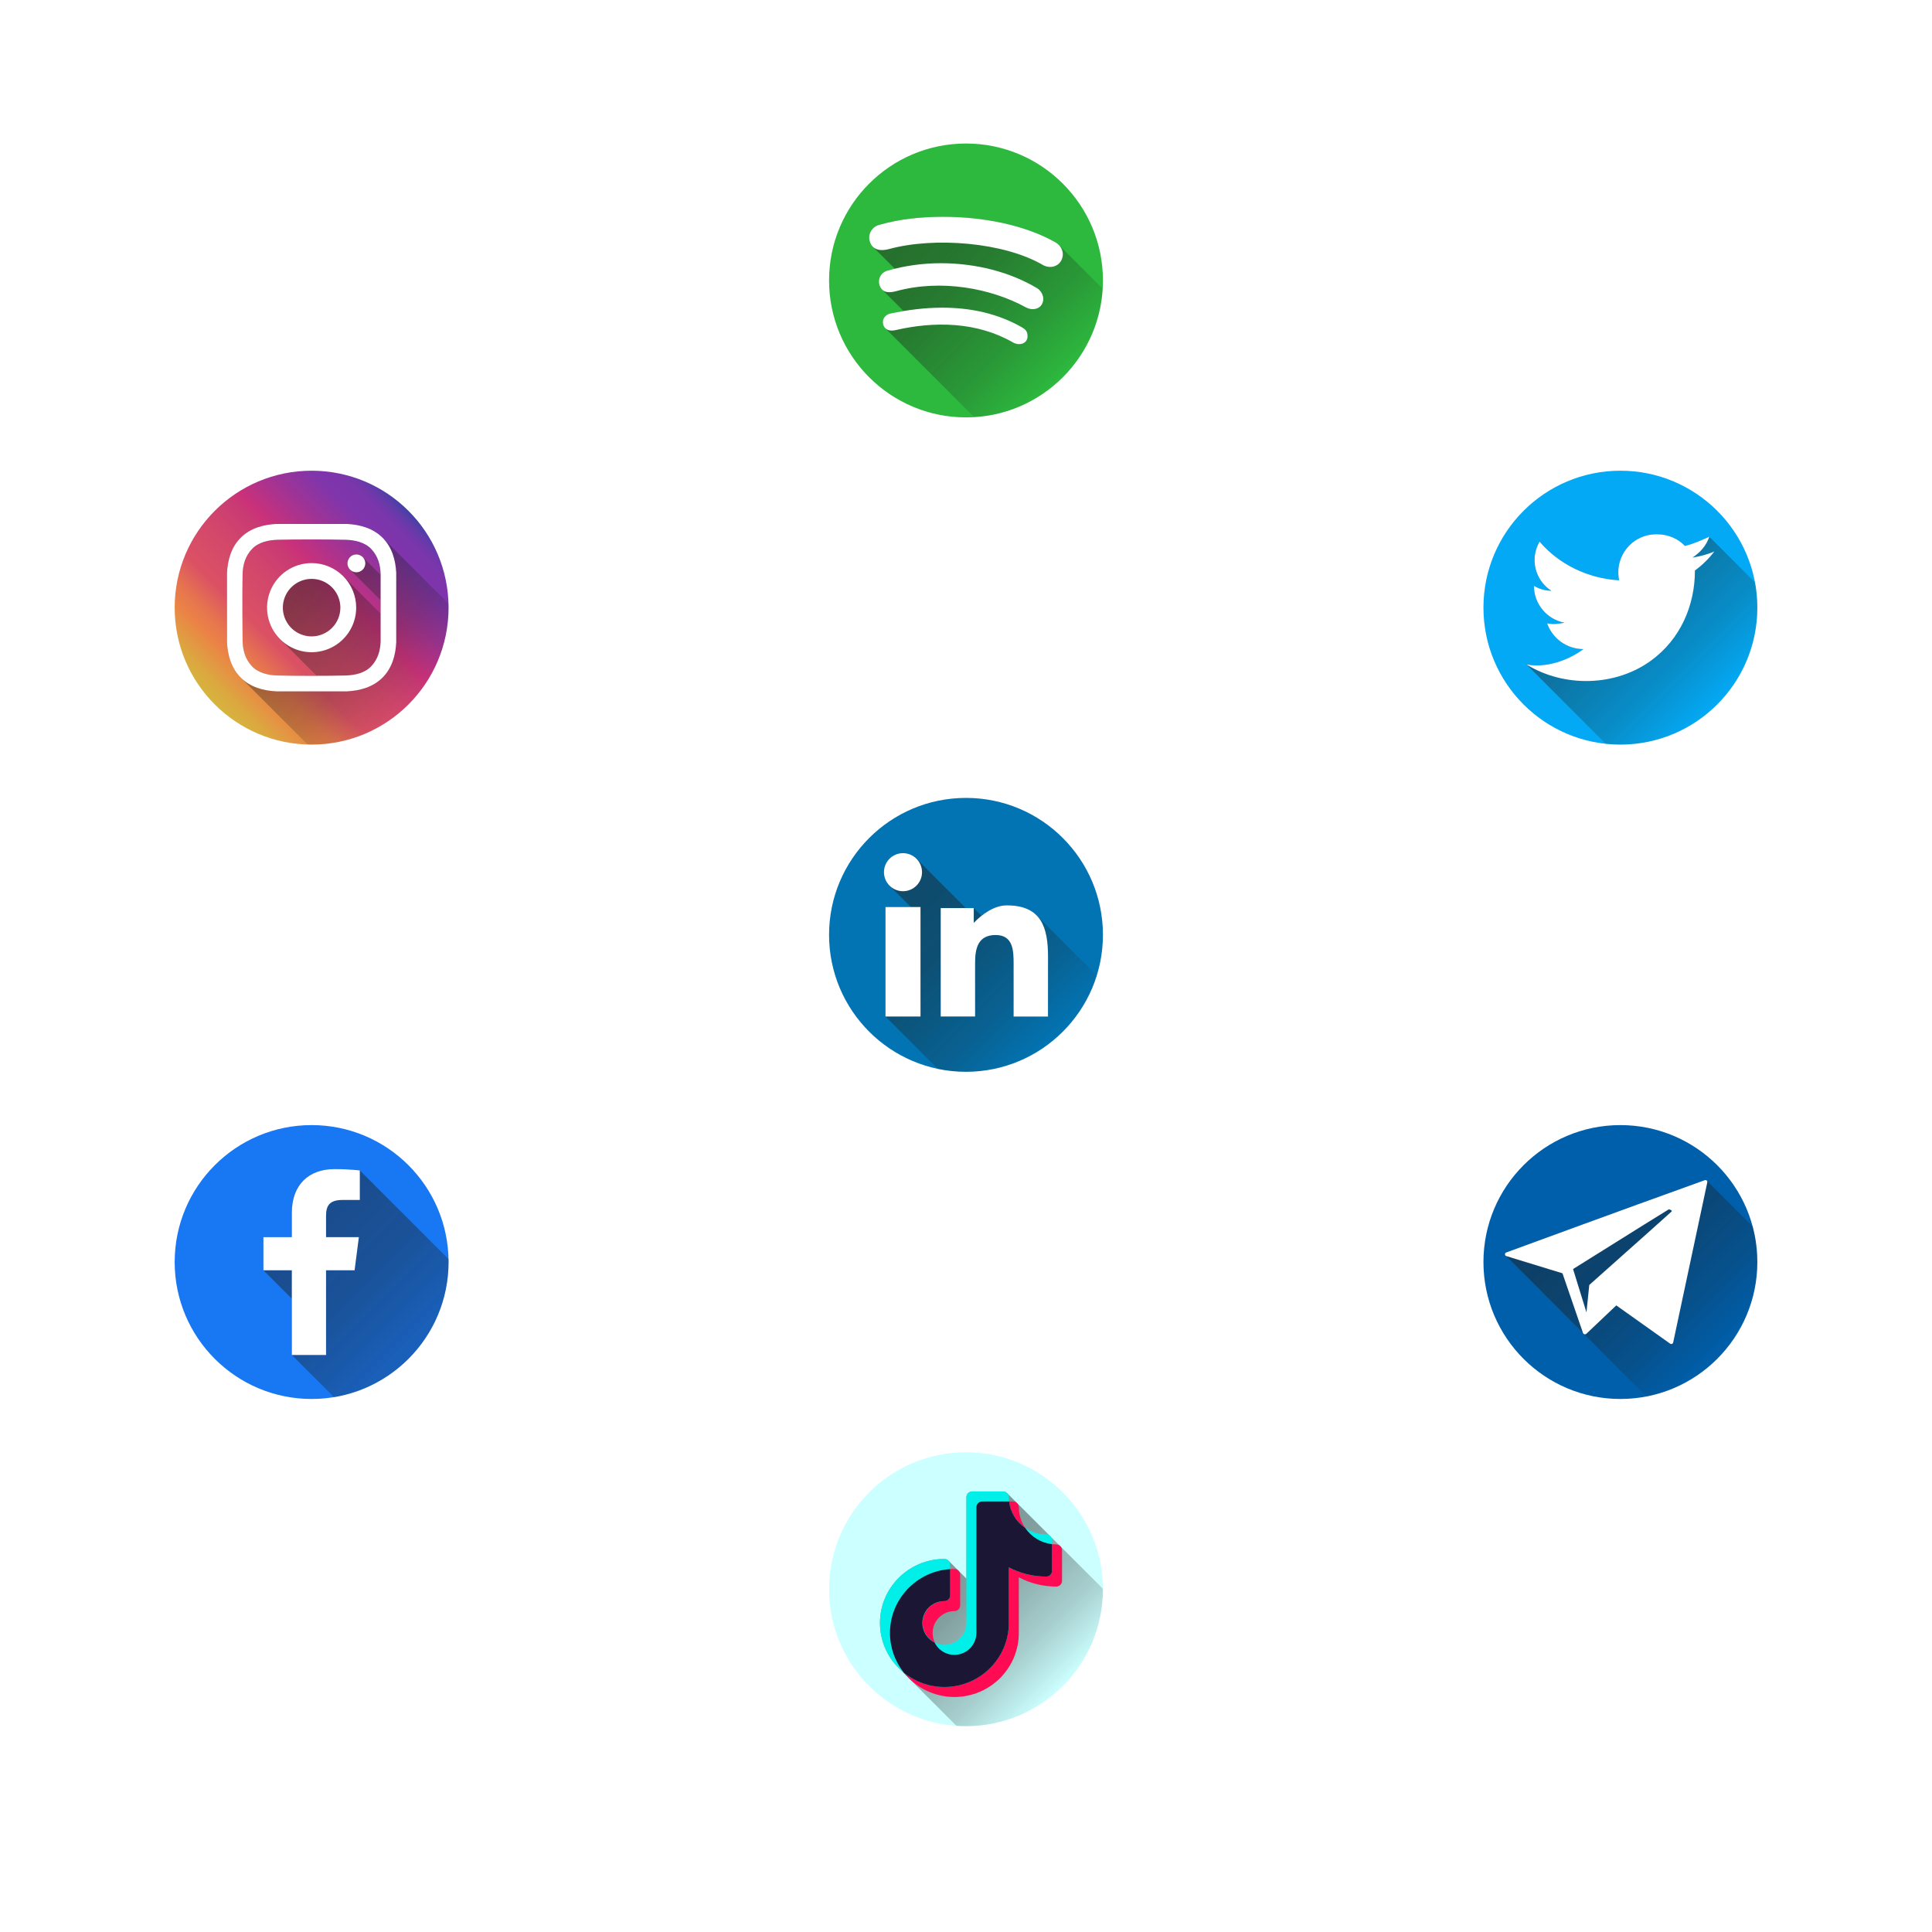 <svg width="496" height="496" viewBox="0 0 496 496" fill="none" xmlns="http://www.w3.org/2000/svg">
<g filter="url(#filter0_d_13_540)">
<rect x="16" y="92" width="128" height="128" rx="24" fill="white"/>
</g>
<g clip-path="url(#clip0_13_540)">
<path d="M80 191.156C99.416 191.156 115.156 175.416 115.156 156C115.156 136.584 99.416 120.844 80 120.844C60.584 120.844 44.844 136.584 44.844 156C44.844 175.416 60.584 191.156 80 191.156Z" fill="url(#paint0_linear_13_540)"/>
<path opacity="0.49" d="M115.14 154.98L98.177 138.016C95.717 135.584 92.406 134.677 89.031 134.51H70.969C67.594 134.677 64.283 135.583 61.823 138.016C59.387 140.426 58.448 143.722 58.279 147.065V164.935C58.448 168.278 59.388 171.574 61.823 173.984L78.98 191.141C79.319 191.15 79.659 191.156 80 191.156C99.416 191.156 115.156 175.416 115.156 156C115.156 155.659 115.15 155.319 115.14 154.98ZM71.197 173.418C68.907 173.355 66.312 172.785 64.681 171.043C62.986 169.232 62.354 167.043 62.28 164.596C62.28 164.596 62.166 151.701 62.28 147.404C62.345 144.956 62.986 142.768 64.681 140.957C66.312 139.214 68.907 138.645 71.197 138.582C75.597 138.461 84.402 138.461 88.802 138.582C91.091 138.645 93.687 139.215 95.318 140.957C97.013 142.768 97.654 144.956 97.719 147.404V147.621L93.111 143.012C92.898 142.799 92.646 142.631 92.368 142.516C92.09 142.401 91.793 142.341 91.492 142.341C91.192 142.341 90.894 142.401 90.616 142.516C90.339 142.631 90.086 142.799 89.874 143.012C89.661 143.224 89.493 143.477 89.378 143.754C89.263 144.032 89.203 144.329 89.203 144.63C89.203 145.237 89.445 145.819 89.874 146.248L97.719 154.094V157.536L88.092 147.908C85.943 145.774 83.036 144.578 80.008 144.583C76.98 144.588 74.076 145.794 71.935 147.935C69.794 150.076 68.588 152.979 68.584 156.008C68.579 159.036 69.774 161.943 71.908 164.092L81.324 173.507C77.603 173.516 73.692 173.486 71.197 173.418Z" fill="url(#paint1_linear_13_540)"/>
<path d="M101.721 147.065C101.552 143.722 100.613 140.426 98.177 138.016C95.718 135.584 92.406 134.677 89.031 134.51H70.969C67.594 134.677 64.283 135.583 61.823 138.016C59.387 140.426 58.448 143.722 58.279 147.065V164.935C58.448 168.278 59.388 171.574 61.823 173.984C64.283 176.416 67.594 177.323 70.969 177.49H89.031C92.406 177.323 95.717 176.417 98.177 173.984C100.613 171.574 101.552 168.278 101.721 164.935L101.721 147.065ZM62.281 147.404C62.346 144.956 62.987 142.768 64.682 140.957C66.313 139.214 68.909 138.645 71.198 138.582C75.598 138.461 84.404 138.461 88.803 138.582C91.093 138.645 93.688 139.215 95.32 140.957C97.015 142.768 97.655 144.956 97.72 147.404V164.596C97.655 167.044 97.015 169.232 95.32 171.043C93.688 172.786 91.093 173.355 88.803 173.418C84.404 173.539 75.598 173.539 71.198 173.418C68.909 173.355 66.313 172.785 64.682 171.043C62.987 169.232 62.356 167.043 62.281 164.596C62.281 164.596 62.166 151.701 62.281 147.404Z" fill="white"/>
<path d="M91.492 146.919C92.756 146.919 93.781 145.894 93.781 144.63C93.781 143.366 92.756 142.341 91.492 142.341C90.228 142.341 89.204 143.366 89.204 144.63C89.204 145.894 90.228 146.919 91.492 146.919Z" fill="white"/>
<path d="M80 144.557C77.737 144.557 75.524 145.228 73.642 146.485C71.761 147.742 70.294 149.53 69.428 151.621C68.562 153.712 68.335 156.013 68.776 158.232C69.218 160.452 70.308 162.491 71.908 164.092C73.509 165.692 75.548 166.782 77.767 167.223C79.987 167.665 82.288 167.438 84.379 166.572C86.47 165.706 88.257 164.239 89.515 162.358C90.772 160.476 91.443 158.263 91.443 156C91.443 154.497 91.147 153.009 90.572 151.621C89.997 150.232 89.154 148.971 88.092 147.908C87.029 146.846 85.768 146.003 84.379 145.428C82.991 144.853 81.503 144.557 80 144.557ZM80 163.383C78.54 163.383 77.112 162.95 75.898 162.139C74.684 161.327 73.738 160.174 73.179 158.825C72.62 157.476 72.474 155.992 72.759 154.56C73.044 153.128 73.747 151.812 74.78 150.78C75.812 149.747 77.128 149.044 78.56 148.759C79.992 148.474 81.476 148.62 82.825 149.179C84.174 149.738 85.327 150.684 86.139 151.898C86.95 153.112 87.383 154.54 87.383 156C87.383 157.958 86.605 159.836 85.22 161.22C83.836 162.605 81.958 163.383 80 163.383Z" fill="white"/>
</g>
<g filter="url(#filter1_d_13_540)">
<rect x="16" y="260" width="128" height="128" rx="24" fill="white"/>
</g>
<g clip-path="url(#clip1_13_540)">
<path d="M80 359.156C99.416 359.156 115.156 343.416 115.156 324C115.156 304.584 99.416 288.844 80 288.844C60.584 288.844 44.844 304.584 44.844 324C44.844 343.416 60.584 359.156 80 359.156Z" fill="#1877F2"/>
<path opacity="0.49" d="M112.019 338.537C112.105 338.188 112.249 337.857 112.446 337.557C114.24 333.263 115.162 328.654 115.156 324C115.156 323.748 115.152 323.498 115.147 323.248L92.377 300.478C90.203 300.247 88.018 300.135 85.832 300.143C79.356 300.143 74.923 304.095 74.923 311.355V317.616H67.624V326.123L74.924 333.422V347.857L85.752 358.685C91.446 357.738 96.821 355.405 101.402 351.891C105.982 348.378 109.628 343.791 112.019 338.537Z" fill="url(#paint2_linear_13_540)"/>
<path d="M83.705 347.857V326.123H91.031L92.129 317.616H83.705V312.197C83.705 309.74 84.387 308.066 87.911 308.066H92.376V300.477C90.203 300.247 88.018 300.135 85.832 300.143C79.356 300.143 74.923 304.095 74.923 311.355V317.616H67.624V326.123H74.924V347.857H83.705Z" fill="white"/>
</g>
<g filter="url(#filter2_d_13_540)">
<rect x="184" y="8" width="128" height="128" rx="24" fill="white"/>
</g>
<g clip-path="url(#clip2_13_540)">
<path d="M248 107.156C267.416 107.156 283.156 91.416 283.156 72C283.156 52.584 267.416 36.844 248 36.844C228.584 36.844 212.844 52.584 212.844 72C212.844 91.416 228.584 107.156 248 107.156Z" fill="#2DB93E"/>
<path opacity="0.49" d="M283.09 74.135L271.806 62.85C271.569 62.615 271.303 62.411 271.014 62.246C263.15 57.76 252.398 55.659 242.136 55.659C236.575 55.659 230.965 56.216 225.609 57.76C225.165 57.886 224.751 58.101 224.394 58.392C224.036 58.684 223.742 59.045 223.529 59.455C223.316 59.864 223.189 60.312 223.156 60.772C223.123 61.233 223.184 61.694 223.336 62.13C223.484 62.588 223.737 63.005 224.074 63.347L229.719 68.991C229.089 69.143 228.46 69.307 227.832 69.483C227.44 69.585 227.074 69.767 226.756 70.018C226.439 70.269 226.177 70.584 225.988 70.942C225.799 71.3 225.686 71.694 225.658 72.097C225.629 72.501 225.685 72.907 225.821 73.288C225.947 73.681 226.161 74.04 226.447 74.337L231.961 79.851C230.837 80.036 229.719 80.247 228.605 80.484C227.258 80.751 226.349 81.977 226.754 83.364C226.845 83.698 227.017 84.003 227.257 84.252L250.095 107.092C267.829 106.05 282.028 91.863 283.09 74.135Z" fill="url(#paint3_linear_13_540)"/>
<path fill-rule="evenodd" clip-rule="evenodd" d="M242.136 55.659C252.397 55.659 263.149 57.76 271.013 62.246C272.585 63.145 273.34 65.067 272.509 66.762C271.614 68.585 269.415 68.968 267.744 68.032C257.737 62.175 239.829 60.769 228.243 63.938C226.316 64.477 224.094 64.34 223.337 62.13C223.185 61.694 223.124 61.233 223.157 60.772C223.19 60.312 223.317 59.864 223.53 59.455C223.743 59.045 224.037 58.684 224.394 58.392C224.752 58.101 225.165 57.886 225.609 57.76C230.965 56.216 236.575 55.659 242.136 55.659Z" fill="white"/>
<path fill-rule="evenodd" clip-rule="evenodd" d="M241.495 67.573C250.557 67.573 259.329 69.847 266.224 73.976C267.653 74.822 268.371 76.818 267.37 78.291C266.558 79.486 264.781 79.679 263.372 78.905C254.458 74.013 241.622 71.593 230.034 74.758C228.361 75.213 226.503 75.271 225.82 73.288C225.683 72.907 225.628 72.502 225.656 72.098C225.685 71.694 225.798 71.3 225.987 70.942C226.176 70.585 226.438 70.27 226.755 70.019C227.073 69.767 227.439 69.585 227.831 69.483C232.276 68.22 236.874 67.577 241.495 67.573Z" fill="white"/>
<path fill-rule="evenodd" clip-rule="evenodd" d="M241.749 78.991C248.995 78.963 256.048 80.415 262.416 84.065C263.282 84.594 263.798 85.07 263.798 86.323C263.768 88.365 261.559 88.77 260.095 87.929C250.904 82.627 240.002 82.419 229.892 84.755C228.607 85.052 227.179 84.823 226.753 83.364C226.348 81.977 227.256 80.75 228.604 80.483C232.923 79.57 237.33 79.008 241.749 78.991Z" fill="white"/>
</g>
<g filter="url(#filter3_d_13_540)">
<rect x="184" y="176" width="128" height="128" rx="24" fill="white"/>
</g>
<g clip-path="url(#clip3_13_540)">
<path d="M248 275.156C267.416 275.156 283.156 259.416 283.156 240C283.156 220.584 267.416 204.844 248 204.844C228.584 204.844 212.844 220.584 212.844 240C212.844 259.416 228.584 275.156 248 275.156Z" fill="#0274B3"/>
<path opacity="0.49" d="M281.575 250.455L266.105 234.985C264.502 233.373 262.081 232.434 258.469 232.434C256.135 232.434 253.862 233.617 251.97 235.12L249.989 233.129H247.944L235.278 220.463L228.371 227.37L233.861 232.86H227.329V260.967L240.773 274.411C243.15 274.907 245.572 275.157 248 275.156C263.775 275.156 277.123 264.766 281.575 250.455Z" fill="url(#paint4_linear_13_540)"/>
<path d="M231.825 228.8C234.522 228.8 236.709 226.614 236.709 223.916C236.709 221.219 234.522 219.033 231.825 219.033C229.128 219.033 226.941 221.219 226.941 223.916C226.941 226.614 229.128 228.8 231.825 228.8Z" fill="white"/>
<path fill-rule="evenodd" clip-rule="evenodd" d="M258.47 232.434C267.416 232.434 269.059 238.2 269.059 245.681L269.048 260.969H260.224V247.417C260.224 244.182 260.157 240.045 255.628 240.045C251.033 240.045 250.334 243.552 250.334 247.178V260.967H241.51V233.129H249.99V236.929C252.141 234.69 255.246 232.434 258.47 232.434Z" fill="white"/>
<path d="M227.329 232.86H236.321V260.967H227.329V232.86Z" fill="white"/>
</g>
<g filter="url(#filter4_d_13_540)">
<rect x="184" y="344" width="128" height="128" rx="24" fill="white"/>
</g>
<g clip-path="url(#clip4_13_540)">
<path d="M248 443.156C267.416 443.156 283.156 427.416 283.156 408C283.156 388.584 267.416 372.844 248 372.844C228.584 372.844 212.844 388.584 212.844 408C212.844 427.416 228.584 443.156 248 443.156Z" fill="#CCFFFF"/>
<path opacity="0.49" d="M283.156 408C283.156 407.962 283.155 407.924 283.155 407.886L258.557 383.332C258.279 383.055 257.903 382.9 257.511 382.901H249.585C249.391 382.901 249.199 382.938 249.02 383.012C248.841 383.085 248.678 383.194 248.54 383.33C248.403 383.467 248.294 383.629 248.219 383.808C248.144 383.986 248.106 384.178 248.105 384.372V405.266L243.498 400.659C243.221 400.383 242.844 400.228 242.452 400.229C233.333 400.229 225.915 407.601 225.915 416.664C225.914 418.825 226.343 420.964 227.175 422.958C228.008 424.952 229.227 426.761 230.764 428.28L245.555 443.07C246.363 443.126 247.178 443.156 248 443.156C267.416 443.156 283.156 427.416 283.156 408Z" fill="url(#paint5_linear_13_540)"/>
<path fill-rule="evenodd" clip-rule="evenodd" d="M260.08 385.471C260.274 385.47 260.466 385.508 260.645 385.581C260.825 385.655 260.988 385.763 261.125 385.9C261.263 386.036 261.372 386.199 261.446 386.377C261.521 386.556 261.56 386.748 261.56 386.942C261.56 392.21 265.873 396.497 271.175 396.497C271.566 396.496 271.942 396.65 272.22 396.926C272.497 397.201 272.654 397.576 272.655 397.967V405.844C272.654 406.038 272.616 406.23 272.541 406.408C272.466 406.587 272.357 406.749 272.22 406.886C272.082 407.023 271.919 407.131 271.74 407.204C271.561 407.278 271.369 407.315 271.175 407.315C267.824 407.322 264.522 406.507 261.56 404.939V419.234C261.56 428.296 254.14 435.668 245.022 435.668C235.903 435.668 228.484 428.296 228.484 419.234C228.484 410.172 235.903 402.798 245.022 402.798C245.413 402.797 245.788 402.951 246.066 403.227C246.343 403.503 246.5 403.877 246.501 404.269V412.145C246.501 412.339 246.462 412.531 246.387 412.709C246.313 412.888 246.204 413.05 246.066 413.187C245.929 413.324 245.766 413.432 245.587 413.505C245.407 413.579 245.215 413.616 245.022 413.616C243.912 413.623 242.829 413.958 241.91 414.58C240.991 415.201 240.276 416.081 239.856 417.108C239.437 418.135 239.33 419.264 239.551 420.351C239.772 421.439 240.31 422.436 241.097 423.219C241.884 424.001 242.885 424.532 243.974 424.746C245.063 424.96 246.19 424.847 247.215 424.421C248.239 423.994 249.115 423.274 249.73 422.351C250.346 421.428 250.675 420.343 250.675 419.234V386.942C250.675 386.748 250.714 386.556 250.789 386.377C250.864 386.199 250.973 386.036 251.11 385.9C251.248 385.763 251.411 385.655 251.59 385.582C251.769 385.508 251.961 385.47 252.155 385.471H260.08Z" fill="#FF0B53"/>
<path fill-rule="evenodd" clip-rule="evenodd" d="M257.511 382.901C257.705 382.901 257.897 382.938 258.076 383.012C258.255 383.085 258.418 383.193 258.555 383.33C258.693 383.466 258.802 383.629 258.877 383.808C258.951 383.986 258.99 384.178 258.991 384.372C258.991 389.641 263.304 393.927 268.605 393.927C268.799 393.926 268.991 393.964 269.17 394.038C269.349 394.111 269.512 394.219 269.65 394.356C269.787 394.492 269.896 394.655 269.971 394.834C270.046 395.012 270.085 395.204 270.085 395.398V403.275C270.085 403.469 270.046 403.66 269.971 403.839C269.896 404.018 269.787 404.18 269.65 404.317C269.512 404.453 269.349 404.561 269.17 404.635C268.991 404.709 268.799 404.746 268.605 404.746C265.254 404.753 261.953 403.938 258.991 402.37V416.664C258.991 425.726 251.571 433.099 242.452 433.099C233.334 433.099 225.915 425.726 225.915 416.664C225.915 407.602 233.334 400.228 242.452 400.228C242.844 400.227 243.219 400.381 243.497 400.657C243.774 400.933 243.931 401.308 243.932 401.699V409.575C243.932 409.769 243.893 409.96 243.818 410.139C243.743 410.318 243.634 410.48 243.497 410.617C243.359 410.753 243.196 410.862 243.017 410.935C242.838 411.009 242.646 411.046 242.452 411.046C241.343 411.053 240.26 411.388 239.341 412.01C238.422 412.631 237.707 413.511 237.287 414.538C236.868 415.565 236.761 416.694 236.982 417.781C237.203 418.868 237.741 419.866 238.528 420.648C239.315 421.43 240.316 421.962 241.405 422.176C242.493 422.39 243.621 422.276 244.646 421.85C245.67 421.424 246.545 420.704 247.161 419.781C247.777 418.858 248.105 417.773 248.105 416.663V384.372C248.107 383.981 248.263 383.606 248.541 383.33C248.818 383.054 249.194 382.9 249.585 382.901H257.511Z" fill="#00F0E9"/>
<path d="M258.991 416.664V402.369C261.953 403.937 265.254 404.753 268.605 404.745C268.997 404.746 269.372 404.592 269.65 404.316C269.927 404.041 270.084 403.666 270.085 403.275V396.434C268.704 396.277 267.373 395.824 266.184 395.104C264.995 394.385 263.975 393.417 263.195 392.266C262.058 391.497 261.099 390.493 260.385 389.32C259.67 388.147 259.217 386.835 259.056 385.471H252.155C251.961 385.47 251.769 385.508 251.59 385.582C251.41 385.655 251.247 385.763 251.11 385.9C250.973 386.036 250.863 386.199 250.789 386.377C250.714 386.556 250.675 386.748 250.675 386.942V419.234C250.666 420.507 250.227 421.741 249.43 422.734C248.632 423.728 247.523 424.423 246.282 424.708C245.04 424.993 243.739 424.85 242.588 424.303C241.438 423.757 240.506 422.838 239.942 421.695C238.801 421.136 237.883 420.205 237.339 419.056C236.796 417.907 236.658 416.607 236.95 415.37C237.242 414.132 237.945 413.031 238.945 412.245C239.944 411.46 241.181 411.037 242.452 411.046C242.646 411.047 242.838 411.009 243.017 410.936C243.197 410.862 243.36 410.754 243.497 410.617C243.634 410.48 243.744 410.318 243.818 410.139C243.893 409.96 243.932 409.769 243.932 409.575V402.835C235.32 403.394 228.485 410.535 228.485 419.234C228.482 422.952 229.752 426.559 232.083 429.456C235.022 431.818 238.681 433.103 242.452 433.099C251.571 433.099 258.991 425.726 258.991 416.664Z" fill="#1B1633"/>
</g>
<g filter="url(#filter5_d_13_540)">
<rect x="352" y="92" width="128" height="128" rx="24" fill="white"/>
</g>
<g clip-path="url(#clip5_13_540)">
<path d="M416 191.156C435.416 191.156 451.156 175.416 451.156 156C451.156 136.584 435.416 120.844 416 120.844C396.584 120.844 380.844 136.584 380.844 156C380.844 175.416 396.584 191.156 416 191.156Z" fill="#03A9F4"/>
<path opacity="0.49" d="M451.156 156C451.157 153.825 450.956 151.654 450.557 149.516L438.833 137.792C438.833 137.792 434.813 139.683 432.562 140.156C430.793 138.264 428.22 137.161 425.326 137.161C418.945 137.161 414.423 142.833 415.678 148.985C407.478 148.512 400.081 144.728 395.258 139.053C394.422 140.489 393.978 142.12 393.971 143.782C393.971 147.093 395.74 150.088 398.313 151.665C396.726 151.66 395.17 151.224 393.81 150.404C393.78 154.999 397.152 159.068 401.69 159.863C400.25 160.145 398.638 160.376 397.187 160.021C397.865 161.954 399.126 163.63 400.796 164.816C402.467 166.002 404.465 166.64 406.514 166.642C402.568 169.589 396.834 171.555 391.881 170.583L412.255 190.958C413.499 191.09 414.749 191.156 416 191.156C435.416 191.156 451.156 175.416 451.156 156Z" fill="url(#paint6_linear_13_540)"/>
<path fill-rule="evenodd" clip-rule="evenodd" d="M432.562 140.156C430.793 138.264 428.22 137.161 425.326 137.161C418.945 137.161 414.423 142.833 415.678 148.985C407.478 148.512 400.081 144.728 395.258 139.053C394.422 140.489 393.978 142.12 393.971 143.782C393.971 147.093 395.74 150.089 398.313 151.665C396.726 151.66 395.17 151.224 393.81 150.404C393.78 154.999 397.152 159.068 401.69 159.863C400.25 160.145 398.638 160.376 397.187 160.021C397.865 161.954 399.126 163.63 400.796 164.816C402.467 166.002 404.465 166.64 406.514 166.642C402.568 169.589 396.834 171.555 391.881 170.583C401.536 176.544 414.733 176.284 423.937 169.545C431.359 164.111 435.135 155.516 435.135 146.462C437.024 145.083 438.704 143.437 440.12 141.575C438.351 142.364 436.421 142.836 434.492 143.152C436.421 141.891 438.029 140.156 438.833 137.792C438.833 137.792 434.813 139.683 432.562 140.156Z" fill="white"/>
</g>
<g filter="url(#filter6_d_13_540)">
<rect x="352" y="260" width="128" height="128" rx="24" fill="white"/>
</g>
<g clip-path="url(#clip6_13_540)">
<path d="M416 359.156C435.416 359.156 451.156 343.416 451.156 324C451.156 304.584 435.416 288.844 416 288.844C396.584 288.844 380.844 304.584 380.844 324C380.844 343.416 396.584 359.156 416 359.156Z" fill="#005FAB"/>
<path opacity="0.49" d="M451.156 324C451.158 320.916 450.754 317.844 449.955 314.865L438.164 303.073C438.096 303.009 438.011 302.967 437.919 302.952C437.827 302.937 437.733 302.951 437.648 302.99C433.375 304.518 413.284 311.776 386.7 321.544C386.58 321.584 386.48 321.67 386.422 321.783C386.363 321.896 386.351 322.027 386.388 322.148L422.666 358.522C438.894 355.407 451.156 341.137 451.156 324Z" fill="url(#paint7_linear_13_540)"/>
<path fill-rule="evenodd" clip-rule="evenodd" d="M437.648 302.991C438.037 302.827 438.37 303.154 438.314 303.536L429.545 344.68C429.525 344.759 429.486 344.832 429.431 344.892C429.376 344.952 429.307 344.998 429.23 345.025C429.153 345.052 429.071 345.059 428.99 345.047C428.91 345.034 428.834 345.002 428.769 344.953L414.95 335.131L407.235 342.443C407.17 342.495 407.093 342.531 407.011 342.547C406.93 342.564 406.845 342.562 406.765 342.541C406.684 342.52 406.609 342.48 406.547 342.426C406.484 342.371 406.434 342.302 406.403 342.225L401.13 326.891L386.7 322.471C386.603 322.439 386.518 322.376 386.458 322.293C386.399 322.21 386.366 322.11 386.366 322.007C386.366 321.905 386.399 321.805 386.458 321.721C386.518 321.638 386.603 321.576 386.7 321.543C413.284 311.776 433.375 304.518 437.648 302.99L437.648 302.991ZM428.435 310.466C428.38 310.459 420.167 315.596 403.849 325.8L407.29 336.932L408.012 329.892C422.053 317.396 429.083 311.121 429.101 311.067C429.435 310.739 428.658 310.496 428.435 310.466Z" fill="white"/>
</g>
<defs>
<filter id="filter0_d_13_540" x="0" y="84" width="160" height="160" filterUnits="userSpaceOnUse" color-interpolation-filters="sRGB">
<feFlood flood-opacity="0" result="BackgroundImageFix"/>
<feColorMatrix in="SourceAlpha" type="matrix" values="0 0 0 0 0 0 0 0 0 0 0 0 0 0 0 0 0 0 127 0" result="hardAlpha"/>
<feOffset dy="8"/>
<feGaussianBlur stdDeviation="8"/>
<feColorMatrix type="matrix" values="0 0 0 0 0 0 0 0 0 0 0 0 0 0 0 0 0 0 0.06 0"/>
<feBlend mode="multiply" in2="BackgroundImageFix" result="effect1_dropShadow_13_540"/>
<feBlend mode="normal" in="SourceGraphic" in2="effect1_dropShadow_13_540" result="shape"/>
</filter>
<filter id="filter1_d_13_540" x="0" y="252" width="160" height="160" filterUnits="userSpaceOnUse" color-interpolation-filters="sRGB">
<feFlood flood-opacity="0" result="BackgroundImageFix"/>
<feColorMatrix in="SourceAlpha" type="matrix" values="0 0 0 0 0 0 0 0 0 0 0 0 0 0 0 0 0 0 127 0" result="hardAlpha"/>
<feOffset dy="8"/>
<feGaussianBlur stdDeviation="8"/>
<feColorMatrix type="matrix" values="0 0 0 0 0 0 0 0 0 0 0 0 0 0 0 0 0 0 0.06 0"/>
<feBlend mode="multiply" in2="BackgroundImageFix" result="effect1_dropShadow_13_540"/>
<feBlend mode="normal" in="SourceGraphic" in2="effect1_dropShadow_13_540" result="shape"/>
</filter>
<filter id="filter2_d_13_540" x="168" y="0" width="160" height="160" filterUnits="userSpaceOnUse" color-interpolation-filters="sRGB">
<feFlood flood-opacity="0" result="BackgroundImageFix"/>
<feColorMatrix in="SourceAlpha" type="matrix" values="0 0 0 0 0 0 0 0 0 0 0 0 0 0 0 0 0 0 127 0" result="hardAlpha"/>
<feOffset dy="8"/>
<feGaussianBlur stdDeviation="8"/>
<feColorMatrix type="matrix" values="0 0 0 0 0 0 0 0 0 0 0 0 0 0 0 0 0 0 0.06 0"/>
<feBlend mode="multiply" in2="BackgroundImageFix" result="effect1_dropShadow_13_540"/>
<feBlend mode="normal" in="SourceGraphic" in2="effect1_dropShadow_13_540" result="shape"/>
</filter>
<filter id="filter3_d_13_540" x="168" y="168" width="160" height="160" filterUnits="userSpaceOnUse" color-interpolation-filters="sRGB">
<feFlood flood-opacity="0" result="BackgroundImageFix"/>
<feColorMatrix in="SourceAlpha" type="matrix" values="0 0 0 0 0 0 0 0 0 0 0 0 0 0 0 0 0 0 127 0" result="hardAlpha"/>
<feOffset dy="8"/>
<feGaussianBlur stdDeviation="8"/>
<feColorMatrix type="matrix" values="0 0 0 0 0 0 0 0 0 0 0 0 0 0 0 0 0 0 0.06 0"/>
<feBlend mode="multiply" in2="BackgroundImageFix" result="effect1_dropShadow_13_540"/>
<feBlend mode="normal" in="SourceGraphic" in2="effect1_dropShadow_13_540" result="shape"/>
</filter>
<filter id="filter4_d_13_540" x="168" y="336" width="160" height="160" filterUnits="userSpaceOnUse" color-interpolation-filters="sRGB">
<feFlood flood-opacity="0" result="BackgroundImageFix"/>
<feColorMatrix in="SourceAlpha" type="matrix" values="0 0 0 0 0 0 0 0 0 0 0 0 0 0 0 0 0 0 127 0" result="hardAlpha"/>
<feOffset dy="8"/>
<feGaussianBlur stdDeviation="8"/>
<feColorMatrix type="matrix" values="0 0 0 0 0 0 0 0 0 0 0 0 0 0 0 0 0 0 0.06 0"/>
<feBlend mode="multiply" in2="BackgroundImageFix" result="effect1_dropShadow_13_540"/>
<feBlend mode="normal" in="SourceGraphic" in2="effect1_dropShadow_13_540" result="shape"/>
</filter>
<filter id="filter5_d_13_540" x="336" y="84" width="160" height="160" filterUnits="userSpaceOnUse" color-interpolation-filters="sRGB">
<feFlood flood-opacity="0" result="BackgroundImageFix"/>
<feColorMatrix in="SourceAlpha" type="matrix" values="0 0 0 0 0 0 0 0 0 0 0 0 0 0 0 0 0 0 127 0" result="hardAlpha"/>
<feOffset dy="8"/>
<feGaussianBlur stdDeviation="8"/>
<feColorMatrix type="matrix" values="0 0 0 0 0 0 0 0 0 0 0 0 0 0 0 0 0 0 0.06 0"/>
<feBlend mode="multiply" in2="BackgroundImageFix" result="effect1_dropShadow_13_540"/>
<feBlend mode="normal" in="SourceGraphic" in2="effect1_dropShadow_13_540" result="shape"/>
</filter>
<filter id="filter6_d_13_540" x="336" y="252" width="160" height="160" filterUnits="userSpaceOnUse" color-interpolation-filters="sRGB">
<feFlood flood-opacity="0" result="BackgroundImageFix"/>
<feColorMatrix in="SourceAlpha" type="matrix" values="0 0 0 0 0 0 0 0 0 0 0 0 0 0 0 0 0 0 127 0" result="hardAlpha"/>
<feOffset dy="8"/>
<feGaussianBlur stdDeviation="8"/>
<feColorMatrix type="matrix" values="0 0 0 0 0 0 0 0 0 0 0 0 0 0 0 0 0 0 0.06 0"/>
<feBlend mode="multiply" in2="BackgroundImageFix" result="effect1_dropShadow_13_540"/>
<feBlend mode="normal" in="SourceGraphic" in2="effect1_dropShadow_13_540" result="shape"/>
</filter>
<linearGradient id="paint0_linear_13_540" x1="55.141" y1="180.859" x2="104.859" y2="131.141" gradientUnits="userSpaceOnUse">
<stop stop-color="#D6B43D"/>
<stop offset="0.051" stop-color="#DBA93F"/>
<stop offset="0.143" stop-color="#E88A45"/>
<stop offset="0.164" stop-color="#EB8246"/>
<stop offset="0.211" stop-color="#E7774D"/>
<stop offset="0.294" stop-color="#DD5860"/>
<stop offset="0.31" stop-color="#DB5164"/>
<stop offset="0.464" stop-color="#D2466C"/>
<stop offset="0.567" stop-color="#C93B73"/>
<stop offset="0.607" stop-color="#CB3179"/>
<stop offset="0.733" stop-color="#A23394"/>
<stop offset="0.856" stop-color="#7F35AB"/>
<stop offset="0.91" stop-color="#7D35AB"/>
<stop offset="0.94" stop-color="#7537AA"/>
<stop offset="0.964" stop-color="#673AA9"/>
<stop offset="0.985" stop-color="#533DA8"/>
<stop offset="1" stop-color="#4041A6"/>
</linearGradient>
<linearGradient id="paint1_linear_13_540" x1="61.92" y1="137.92" x2="104.859" y2="180.859" gradientUnits="userSpaceOnUse">
<stop stop-color="#1D1D1B"/>
<stop offset="0.369" stop-color="#1D1D1B" stop-opacity="0.856"/>
<stop offset="0.75" stop-color="#1D1D1B" stop-opacity="0.429"/>
<stop offset="1" stop-color="#1D1D1B" stop-opacity="0"/>
</linearGradient>
<linearGradient id="paint2_linear_13_540" x1="70.229" y1="310.746" x2="123.647" y2="364.165" gradientUnits="userSpaceOnUse">
<stop stop-color="#1D1D1B"/>
<stop offset="0.369" stop-color="#1D1D1B" stop-opacity="0.856"/>
<stop offset="0.75" stop-color="#1D1D1B" stop-opacity="0.429"/>
<stop offset="1" stop-color="#1D1D1B" stop-opacity="0"/>
</linearGradient>
<linearGradient id="paint3_linear_13_540" x1="229.368" y1="53.389" x2="272.847" y2="96.868" gradientUnits="userSpaceOnUse">
<stop stop-color="#1D1D1B"/>
<stop offset="0.369" stop-color="#1D1D1B" stop-opacity="0.856"/>
<stop offset="0.75" stop-color="#1D1D1B" stop-opacity="0.429"/>
<stop offset="1" stop-color="#1D1D1B" stop-opacity="0"/>
</linearGradient>
<linearGradient id="paint4_linear_13_540" x1="227.241" y1="228.5" x2="268.23" y2="269.489" gradientUnits="userSpaceOnUse">
<stop stop-color="#1D1D1B"/>
<stop offset="0.369" stop-color="#1D1D1B" stop-opacity="0.856"/>
<stop offset="0.75" stop-color="#1D1D1B" stop-opacity="0.429"/>
<stop offset="1" stop-color="#1D1D1B" stop-opacity="0"/>
</linearGradient>
<linearGradient id="paint5_linear_13_540" x1="235.373" y1="396.497" x2="272.297" y2="433.421" gradientUnits="userSpaceOnUse">
<stop stop-color="#1D1D1B"/>
<stop offset="0.369" stop-color="#1D1D1B" stop-opacity="0.856"/>
<stop offset="0.75" stop-color="#1D1D1B" stop-opacity="0.429"/>
<stop offset="1" stop-color="#1D1D1B" stop-opacity="0"/>
</linearGradient>
<linearGradient id="paint6_linear_13_540" x1="397.74" y1="136.57" x2="441.444" y2="180.275" gradientUnits="userSpaceOnUse">
<stop stop-color="#1D1D1B"/>
<stop offset="0.369" stop-color="#1D1D1B" stop-opacity="0.856"/>
<stop offset="0.75" stop-color="#1D1D1B" stop-opacity="0.429"/>
<stop offset="1" stop-color="#1D1D1B" stop-opacity="0"/>
</linearGradient>
<linearGradient id="paint7_linear_13_540" x1="403.895" y1="304.278" x2="444.667" y2="345.05" gradientUnits="userSpaceOnUse">
<stop stop-color="#1D1D1B"/>
<stop offset="0.369" stop-color="#1D1D1B" stop-opacity="0.856"/>
<stop offset="0.75" stop-color="#1D1D1B" stop-opacity="0.429"/>
<stop offset="1" stop-color="#1D1D1B" stop-opacity="0"/>
</linearGradient>
<clipPath id="clip0_13_540">
<rect width="72" height="72" fill="white" transform="translate(44 120)"/>
</clipPath>
<clipPath id="clip1_13_540">
<rect width="72" height="72" fill="white" transform="translate(44 288)"/>
</clipPath>
<clipPath id="clip2_13_540">
<rect width="72" height="72" fill="white" transform="translate(212 36)"/>
</clipPath>
<clipPath id="clip3_13_540">
<rect width="72" height="72" fill="white" transform="translate(212 204)"/>
</clipPath>
<clipPath id="clip4_13_540">
<rect width="72" height="72" fill="white" transform="translate(212 372)"/>
</clipPath>
<clipPath id="clip5_13_540">
<rect width="72" height="72" fill="white" transform="translate(380 120)"/>
</clipPath>
<clipPath id="clip6_13_540">
<rect width="72" height="72" fill="white" transform="translate(380 288)"/>
</clipPath>
</defs>
</svg>
